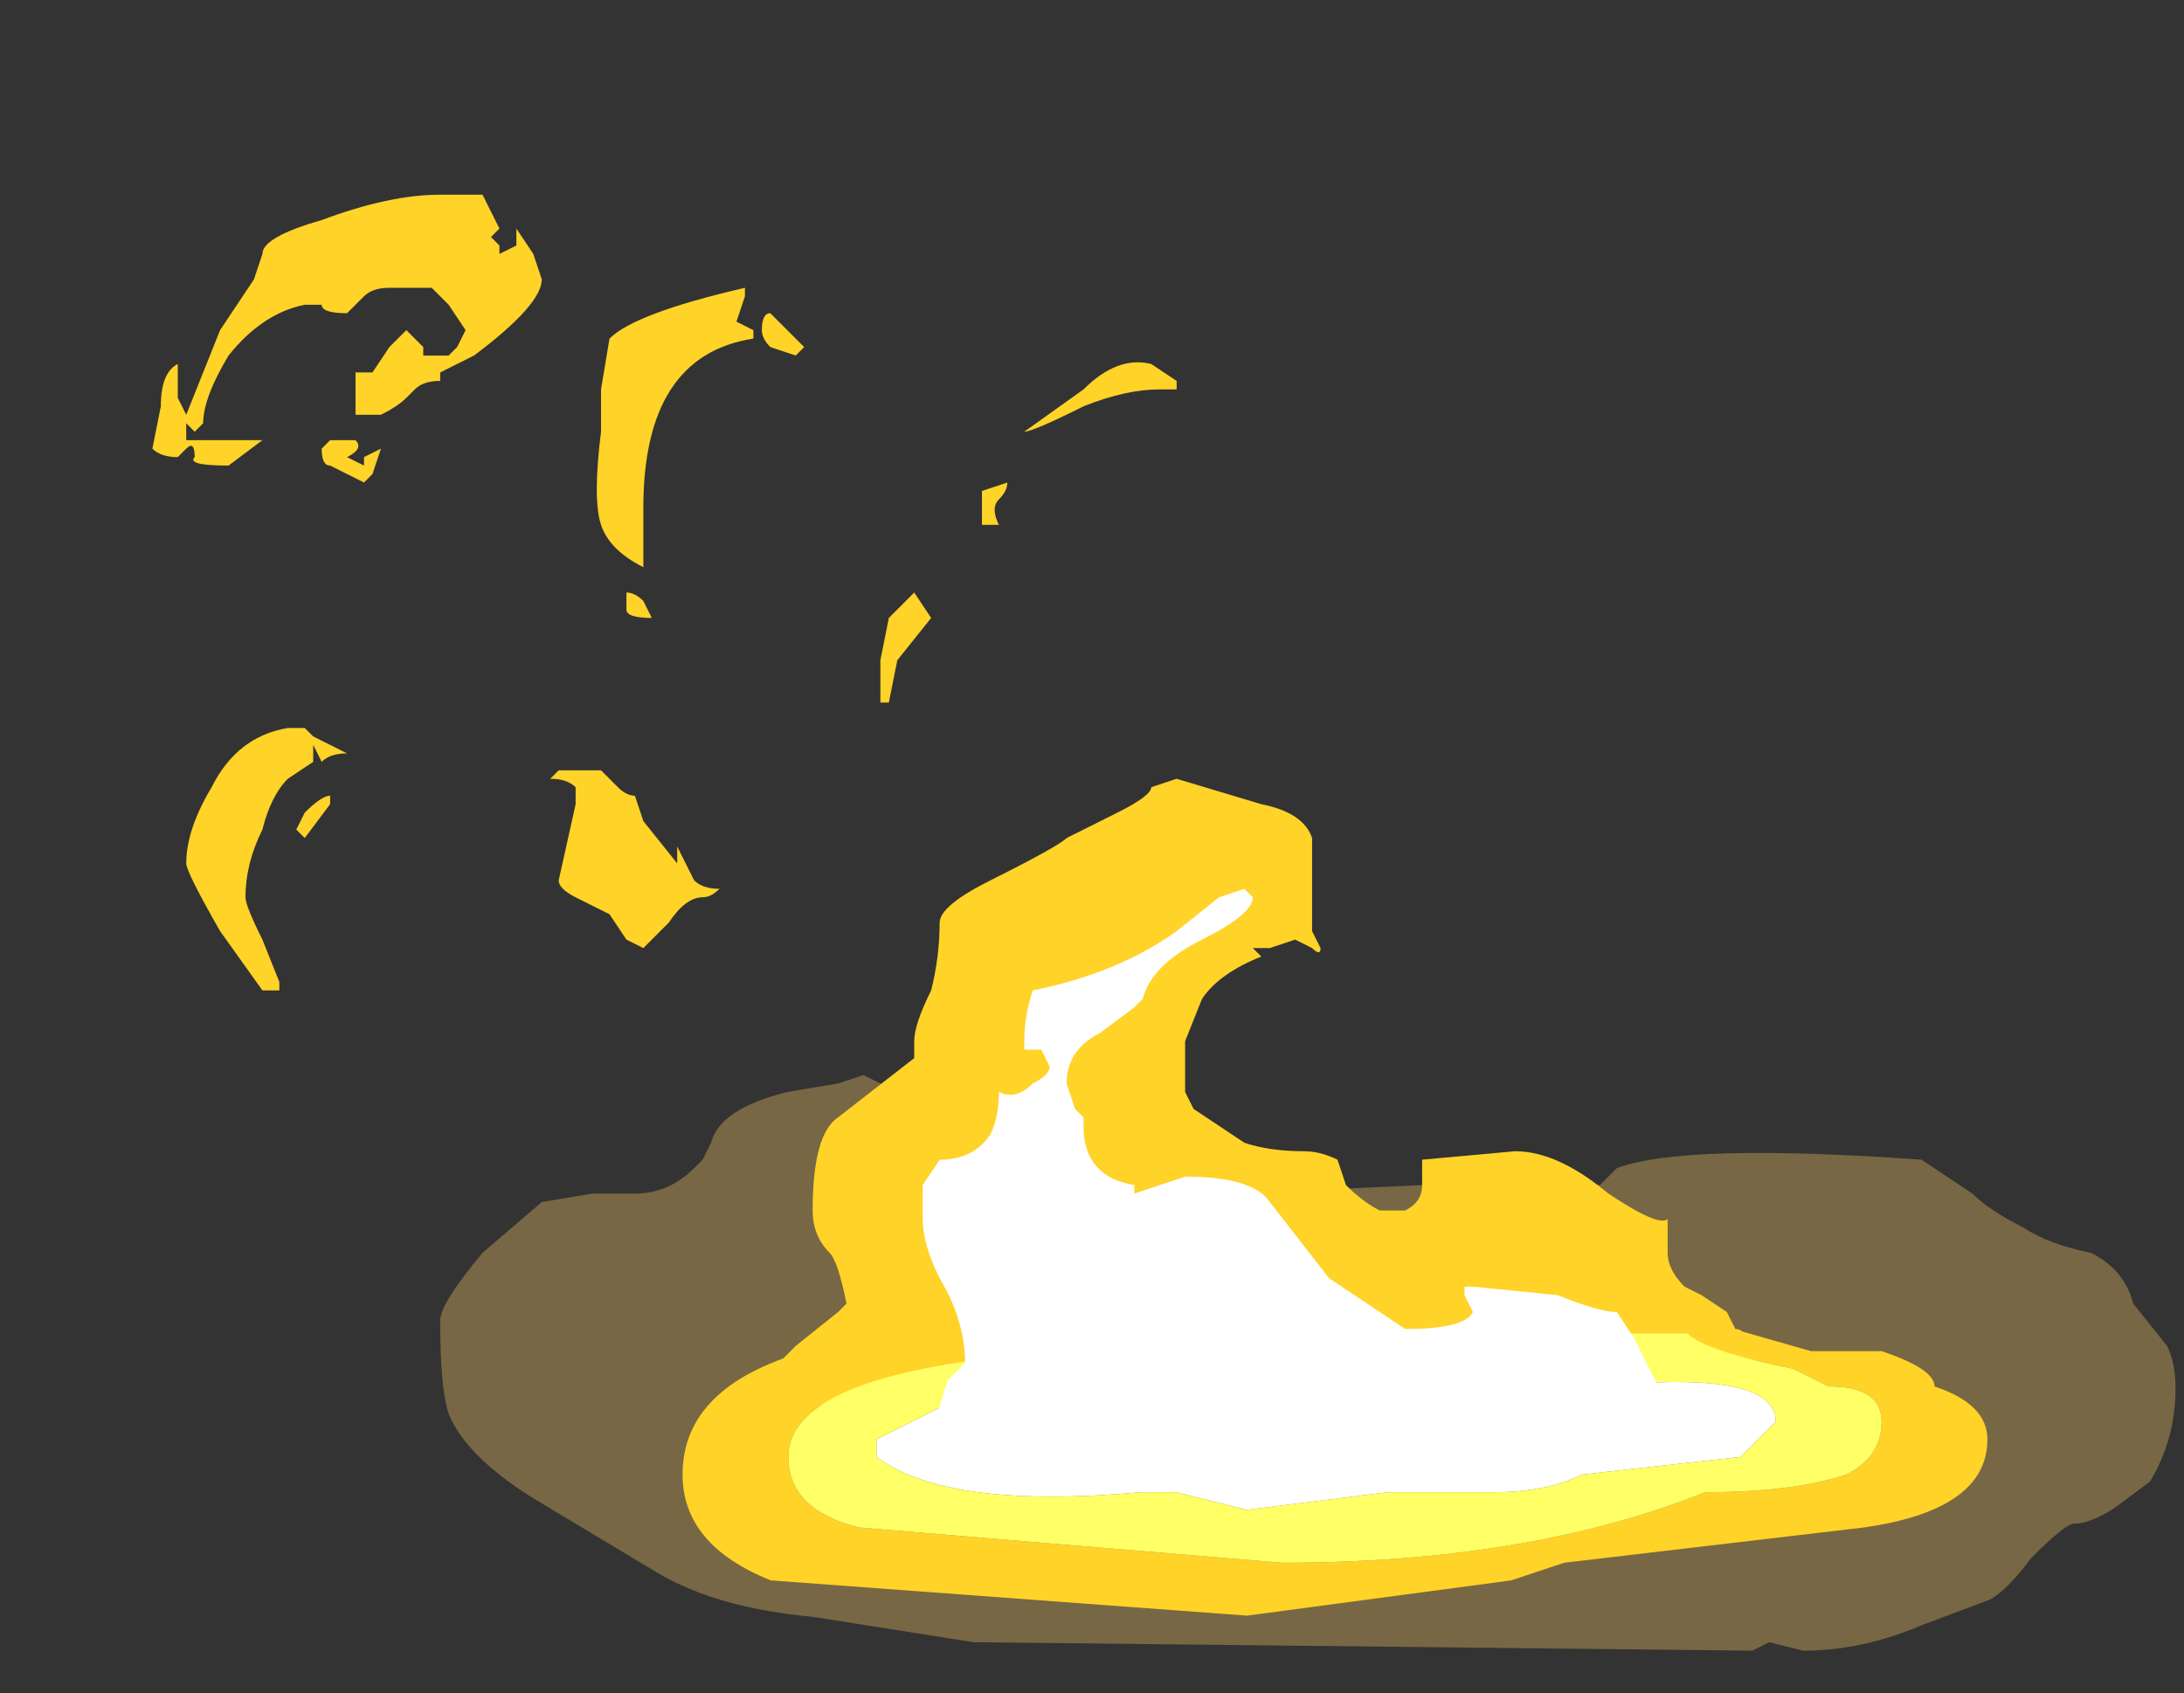 <?xml version="1.0" encoding="UTF-8" standalone="no"?>
<svg xmlns:ffdec="https://www.free-decompiler.com/flash" xmlns:xlink="http://www.w3.org/1999/xlink" ffdec:objectType="frame" height="70.0px" width="90.3px" xmlns="http://www.w3.org/2000/svg">
  <rect width="100%" height="100%" fill="#333333" stroke="none"/>
  <g transform="matrix(1.0, 0.0, 0.0, 1.0, 52.5, 54.6)">
    <use ffdec:characterId="4745" height="3.4" transform="matrix(7.0, 0.0, 0.0, 7.0, -34.3, -10.15)" width="10.25" xlink:href="#shape0"/>
    <use ffdec:characterId="4768" height="7.15" transform="matrix(7.0, 0.0, 0.0, 7.0, -46.2, -46.55)" width="9.5" xlink:href="#shape1"/>
    <use ffdec:characterId="4714" height="6.3" transform="matrix(-2.083, 0.0, 0.0, 2.083, 29.671, -0.921)" width="25.9" xlink:href="#sprite0"/>
    <use ffdec:characterId="4769" height="3.2" transform="matrix(7.0, 0.0, 0.0, 7.0, -14.35, -17.85)" width="4.35" xlink:href="#shape3"/>
  </g>
  <defs>
    <g id="shape0" transform="matrix(1.0, 0.0, 0.0, 1.0, 4.9, 1.45)">
      <path d="M1.45 -0.8 L1.95 -0.8 2.05 -0.9 Q2.45 -1.05 3.85 -0.95 L4.15 -0.75 Q4.25 -0.65 4.45 -0.55 4.6 -0.45 4.85 -0.4 5.05 -0.3 5.1 -0.1 L5.3 0.15 Q5.35 0.25 5.35 0.4 5.35 0.7 5.2 0.95 L5.0 1.1 Q4.85 1.2 4.75 1.2 4.7 1.2 4.5 1.4 4.35 1.6 4.25 1.65 L3.85 1.8 Q3.5 1.95 3.15 1.95 L2.95 1.9 2.85 1.95 -1.75 1.9 -2.7 1.75 Q-3.25 1.7 -3.6 1.5 L-4.35 1.05 Q-4.75 0.8 -4.85 0.55 -4.9 0.4 -4.9 0.0 -4.9 -0.1 -4.65 -0.4 L-4.3 -0.7 -4.0 -0.75 -3.75 -0.75 Q-3.55 -0.75 -3.4 -0.9 L-3.35 -0.95 -3.3 -1.05 Q-3.25 -1.25 -2.85 -1.35 L-2.55 -1.4 -2.4 -1.45 -2.1 -1.3 -1.55 -1.3 -1.4 -1.25 -1.4 -1.15 Q-1.35 -1.1 -1.25 -1.05 L-0.7 -0.95 -0.2 -0.75 0.9 -0.8 1.45 -0.8" fill="#ffcc66" fill-opacity="0.337" fill-rule="evenodd" stroke="none"/>
    </g>
    <g id="shape1" transform="matrix(1.0, 0.0, 0.0, 1.0, 6.6, 6.65)">
      <path d="M0.25 -2.3 L0.3 -2.2 Q0.3 -2.15 0.25 -2.2 L0.15 -2.25 0.0 -2.2 -0.1 -2.2 -0.05 -2.15 Q-0.3 -2.05 -0.4 -1.9 L-0.5 -1.65 -0.5 -1.35 -0.45 -1.25 -0.15 -1.05 Q0.0 -1.0 0.2 -1.0 0.3 -1.0 0.4 -0.95 L0.45 -0.8 Q0.55 -0.7 0.65 -0.65 L0.8 -0.65 Q0.9 -0.7 0.9 -0.8 L0.9 -0.95 1.45 -1.0 Q1.7 -1.0 2.0 -0.75 2.3 -0.55 2.35 -0.6 L2.35 -0.4 Q2.35 -0.3 2.45 -0.2 L2.55 -0.15 2.7 -0.05 2.75 0.05 Q2.8 0.05 2.8 0.1 L2.9 0.2 Q2.8 0.3 2.7 0.3 L2.65 0.25 2.45 0.25 2.05 0.3 -0.55 0.3 -0.85 0.4 -1.9 0.45 -2.75 0.5 -2.85 0.45 -3.0 0.45 -3.0 0.35 -2.8 0.15 -2.55 -0.05 -2.5 -0.1 Q-2.55 -0.35 -2.6 -0.4 -2.7 -0.5 -2.7 -0.65 -2.7 -1.1 -2.55 -1.2 L-2.1 -1.55 -2.1 -1.65 Q-2.1 -1.75 -2.0 -1.95 -1.95 -2.15 -1.95 -2.35 -1.95 -2.45 -1.65 -2.6 -1.25 -2.8 -1.2 -2.85 L-0.9 -3.0 Q-0.7 -3.1 -0.7 -3.15 L-0.55 -3.2 -0.05 -3.05 Q0.2 -3.0 0.25 -2.85 L0.25 -2.3 M-6.45 -5.45 L-6.4 -5.35 -6.2 -5.85 -6.0 -6.15 -5.95 -6.3 Q-5.95 -6.4 -5.6 -6.5 -5.2 -6.65 -4.9 -6.65 L-4.65 -6.65 -4.55 -6.45 -4.6 -6.4 -4.55 -6.35 -4.55 -6.3 -4.45 -6.35 -4.45 -6.45 -4.35 -6.3 -4.3 -6.15 Q-4.3 -6.0 -4.7 -5.7 L-4.9 -5.6 -4.9 -5.55 Q-5.0 -5.55 -5.05 -5.5 L-5.1 -5.45 Q-5.15 -5.4 -5.25 -5.35 L-5.4 -5.35 -5.4 -5.6 -5.3 -5.6 -5.2 -5.75 -5.1 -5.85 -5.0 -5.75 -5.0 -5.7 -4.85 -5.7 -4.8 -5.75 -4.75 -5.85 -4.85 -6.0 -4.95 -6.1 -5.2 -6.1 Q-5.3 -6.1 -5.35 -6.05 L-5.45 -5.95 Q-5.6 -5.95 -5.6 -6.0 L-5.7 -6.0 Q-5.95 -5.95 -6.15 -5.7 -6.3 -5.45 -6.3 -5.3 L-6.35 -5.25 -6.4 -5.3 -6.4 -5.2 -5.95 -5.2 -6.15 -5.05 Q-6.4 -5.05 -6.35 -5.1 -6.35 -5.2 -6.4 -5.15 L-6.45 -5.1 Q-6.55 -5.1 -6.6 -5.15 L-6.55 -5.4 Q-6.55 -5.6 -6.45 -5.65 L-6.45 -5.45 M-5.8 -3.5 L-5.7 -3.5 -5.65 -3.45 -5.45 -3.35 Q-5.55 -3.35 -5.6 -3.3 L-5.65 -3.4 -5.65 -3.3 -5.8 -3.2 Q-5.9 -3.1 -5.95 -2.9 -6.05 -2.7 -6.05 -2.5 -6.05 -2.45 -5.95 -2.25 L-5.85 -2.0 -5.85 -1.95 -5.95 -1.95 -6.2 -2.3 Q-6.4 -2.65 -6.4 -2.7 -6.4 -2.9 -6.25 -3.15 -6.1 -3.45 -5.8 -3.5 M-0.7 -5.65 L-0.55 -5.55 -0.55 -5.5 -0.65 -5.5 Q-0.85 -5.5 -1.1 -5.4 -1.4 -5.25 -1.45 -5.25 L-1.1 -5.5 Q-0.9 -5.7 -0.7 -5.65 M-2.8 -5.7 L-2.95 -5.75 Q-3.0 -5.8 -3.0 -5.85 -3.0 -5.95 -2.95 -5.95 L-2.75 -5.75 -2.8 -5.7 M-1.7 -4.7 L-1.7 -4.9 -1.55 -4.95 Q-1.55 -4.9 -1.6 -4.85 -1.65 -4.8 -1.6 -4.7 L-1.7 -4.7 M-2.25 -3.65 L-2.3 -3.65 -2.3 -3.9 -2.25 -4.15 -2.1 -4.3 -2.0 -4.15 -2.2 -3.9 -2.25 -3.65 M-3.95 -5.35 L-3.95 -5.5 -3.9 -5.8 Q-3.75 -5.95 -3.1 -6.1 -3.1 -6.15 -3.1 -6.05 L-3.15 -5.9 -3.05 -5.85 -3.05 -5.8 Q-3.7 -5.7 -3.7 -4.8 -3.7 -4.65 -3.7 -4.45 -3.9 -4.55 -3.95 -4.7 -4.0 -4.85 -3.95 -5.25 L-3.95 -5.35 M-5.0 -5.55 L-5.0 -5.55 M-5.25 -5.15 L-5.3 -5.0 -5.35 -4.95 -5.55 -5.05 Q-5.6 -5.05 -5.6 -5.15 L-5.55 -5.2 -5.4 -5.2 Q-5.35 -5.15 -5.45 -5.1 L-5.35 -5.05 -5.35 -5.1 -5.25 -5.15 M-3.8 -4.2 L-3.8 -4.3 Q-3.75 -4.3 -3.7 -4.25 L-3.65 -4.15 Q-3.8 -4.15 -3.8 -4.2 M-3.5 -2.8 L-3.4 -2.6 Q-3.35 -2.55 -3.25 -2.55 -3.3 -2.5 -3.35 -2.5 -3.45 -2.5 -3.55 -2.35 L-3.7 -2.2 -3.8 -2.25 -3.9 -2.4 Q-4.0 -2.45 -4.1 -2.5 -4.2 -2.55 -4.2 -2.6 L-4.1 -3.05 -4.1 -3.15 Q-4.15 -3.2 -4.25 -3.2 L-4.2 -3.25 -3.95 -3.25 -3.85 -3.15 Q-3.8 -3.1 -3.75 -3.1 L-3.7 -2.95 -3.5 -2.7 -3.5 -2.8 M-5.55 -3.05 L-5.7 -2.85 -5.75 -2.9 -5.7 -3.0 Q-5.6 -3.1 -5.55 -3.1 L-5.55 -3.05" fill="#ffd327" fill-rule="evenodd" stroke="none"/>
    </g>
    <g id="sprite0" transform="matrix(1.0, 0.0, 0.0, 1.0, 12.95, 6.3)">
      <use ffdec:characterId="4713" height="0.9" transform="matrix(7.0, 0.0, 0.0, 7.0, -12.95, -6.3)" width="3.7" xlink:href="#shape2"/>
    </g>
    <g id="shape2" transform="matrix(1.0, 0.0, 0.0, 1.0, 1.85, 0.9)">
      <path d="M0.25 -0.3 L-0.15 -0.35 -0.45 -0.35 Q-0.6 -0.35 -0.7 -0.4 L-1.15 -0.45 -1.25 -0.55 Q-1.25 -0.7 -0.75 -0.65 -0.55 -0.8 -0.05 -0.75 L0.55 -0.6 0.9 -0.7 Q1.05 -0.7 1.1 -0.6 1.2 -0.55 1.3 -0.5 L1.3 -0.45 Q1.1 -0.3 0.55 -0.35 L0.45 -0.35 0.25 -0.3" fill="#ffffff" fill-rule="evenodd" stroke="none"/>
      <path d="M0.15 -0.15 L1.35 -0.25 Q1.55 -0.3 1.55 -0.45 1.55 -0.7 0.75 -0.75 L-0.1 -0.8 -1.0 -0.8 Q-1.05 -0.75 -1.3 -0.7 L-1.4 -0.65 Q-1.55 -0.65 -1.55 -0.55 -1.55 -0.45 -1.45 -0.4 -1.3 -0.35 -1.05 -0.35 -0.55 -0.15 0.15 -0.15 M1.85 -0.4 Q1.85 -0.2 1.6 -0.1 L0.25 0.0 -0.5 -0.1 -0.65 -0.15 -1.5 -0.25 Q-1.85 -0.3 -1.85 -0.5 -1.85 -0.6 -1.7 -0.65 -1.7 -0.7 -1.55 -0.75 L-1.35 -0.75 -1.0 -0.85 -0.8 -0.85 -0.6 -0.9 Q0.95 -0.9 1.5 -0.75 1.85 -0.65 1.85 -0.4" fill="#ffd327" fill-rule="evenodd" stroke="none"/>
      <path d="M0.15 -0.15 Q-0.55 -0.15 -1.05 -0.35 -1.3 -0.35 -1.45 -0.4 -1.55 -0.45 -1.55 -0.55 -1.55 -0.65 -1.4 -0.65 L-1.3 -0.7 Q-1.05 -0.75 -1.0 -0.8 L-0.1 -0.8 0.75 -0.75 Q1.55 -0.7 1.55 -0.45 1.55 -0.3 1.35 -0.25 L0.15 -0.15 M0.25 -0.3 L0.45 -0.35 0.55 -0.35 Q1.1 -0.3 1.3 -0.45 L1.3 -0.5 Q1.2 -0.55 1.1 -0.6 1.05 -0.7 0.9 -0.7 L0.55 -0.6 -0.05 -0.75 Q-0.55 -0.8 -0.75 -0.65 -1.25 -0.7 -1.25 -0.55 L-1.15 -0.45 -0.7 -0.4 Q-0.6 -0.35 -0.45 -0.35 L-0.15 -0.35 0.25 -0.3" fill="#ffff66" fill-rule="evenodd" stroke="none"/>
    </g>
    <g id="shape3" transform="matrix(1.0, 0.0, 0.0, 1.0, 2.05, 2.55)">
      <path d="M0.35 -0.25 L0.8 0.05 Q1.15 0.05 1.2 -0.05 L1.15 -0.15 1.15 -0.2 1.2 -0.2 1.7 -0.15 Q1.95 -0.05 2.05 -0.05 L2.15 0.1 2.3 0.4 Q2.2 0.5 1.85 0.55 L0.95 0.6 0.6 0.55 0.6 0.6 -1.9 0.6 -1.95 0.55 -1.95 0.5 -1.9 0.35 -1.8 0.25 Q-1.8 0.0 -1.95 -0.25 -2.05 -0.45 -2.05 -0.6 L-2.05 -0.8 -1.95 -0.95 Q-1.75 -0.95 -1.65 -1.1 -1.6 -1.2 -1.6 -1.35 -1.5 -1.3 -1.4 -1.4 -1.3 -1.45 -1.3 -1.5 L-1.35 -1.6 -1.45 -1.6 -1.45 -1.65 Q-1.45 -1.8 -1.4 -1.95 -0.9 -2.05 -0.55 -2.3 L-0.3 -2.5 -0.15 -2.55 -0.1 -2.5 Q-0.1 -2.4 -0.4 -2.25 -0.7 -2.1 -0.75 -1.9 L-0.8 -1.85 -1.0 -1.7 Q-1.2 -1.6 -1.2 -1.4 L-1.15 -1.25 -1.1 -1.2 -1.1 -1.15 Q-1.1 -0.85 -0.8 -0.8 L-0.8 -0.75 -0.5 -0.85 Q-0.1 -0.85 0.0 -0.7 L0.35 -0.25" fill="#ffffff" fill-rule="evenodd" stroke="none"/>
    </g>
  </defs>
</svg>
